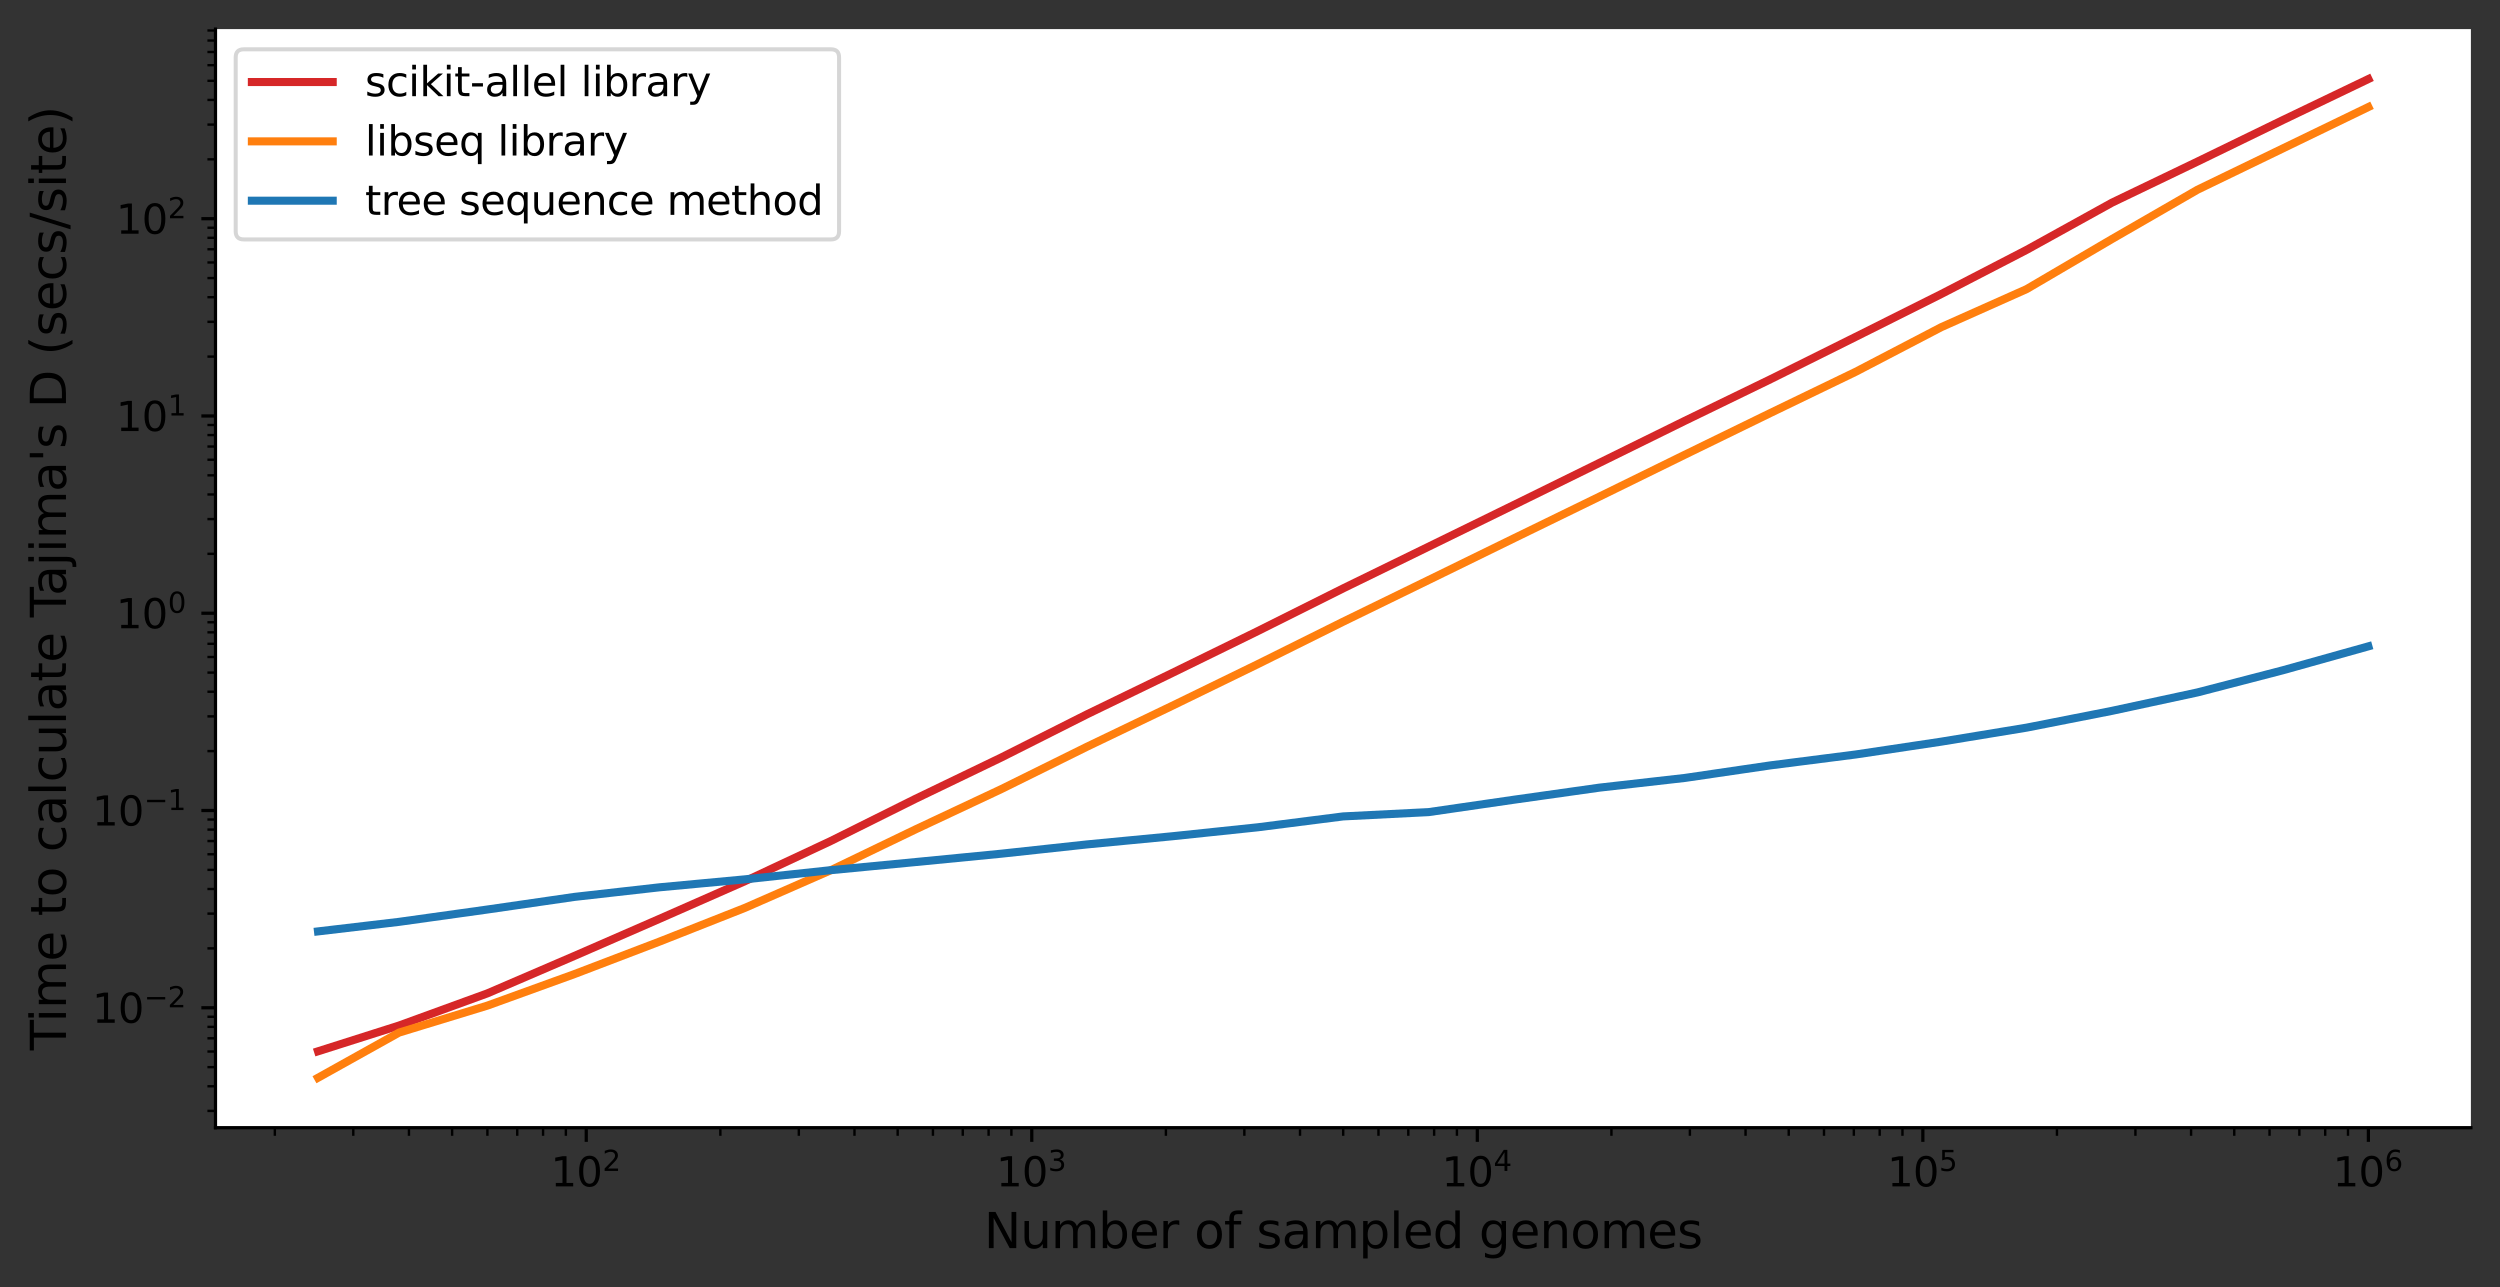<?xml version="1.0" encoding="utf-8" standalone="no"?>
<!DOCTYPE svg PUBLIC "-//W3C//DTD SVG 1.1//EN"
  "http://www.w3.org/Graphics/SVG/1.1/DTD/svg11.dtd">
<svg height="318.492pt" version="1.1" viewBox="0 0 618.514 318.492" width="618.514pt" xmlns="http://www.w3.org/2000/svg" xmlns:xlink="http://www.w3.org/1999/xlink">
 <rect x="0" y="0" width="618.514" height="318.492" fill="#333333" stroke="none"/>
 <defs>
  <style type="text/css">*{stroke-linecap:butt;stroke-linejoin:round;}</style>
 </defs>
 <g id="figure_1">
  <g id="patch_1">
   <path d="M 0 318.492 
L 618.514 318.492 
L 618.514 0 
L 0 0 
z
" style="fill:none;"/>
  </g>
  <g id="axes_1">
   <g id="patch_2">
    <path d="M 53.314 279 
L 611.314 279 
L 611.314 7.2 
L 53.314 7.2 
z
" style="fill:#ffffff;"/>
   </g>
   <g id="matplotlib.axis_1">
    <g id="xtick_1">
     <g id="line2d_1">
      <defs>
       <path d="M 0 0 
L 0 3.5 
" id="mb5ed77d6b5" style="stroke:#000000;stroke-width:0.8;"/>
      </defs>
      <g>
       <use style="stroke:#000000;stroke-width:0.8;" x="145.041" xlink:href="#mb5ed77d6b5" y="279"/>
      </g>
     </g>
     <g id="text_1">
      <!-- $\mathdefault{10^{2}}$ -->
      <g transform="translate(136.241 293.598)scale(0.1 -0.1)">
       <defs>
        <path d="M 794 531 
L 1825 531 
L 1825 4091 
L 703 3866 
L 703 4441 
L 1819 4666 
L 2450 4666 
L 2450 531 
L 3481 531 
L 3481 0 
L 794 0 
L 794 531 
z
" id="DejaVuSans-31" transform="scale(0.016)"/>
        <path d="M 2034 4250 
Q 1547 4250 1301 3770 
Q 1056 3291 1056 2328 
Q 1056 1369 1301 889 
Q 1547 409 2034 409 
Q 2525 409 2770 889 
Q 3016 1369 3016 2328 
Q 3016 3291 2770 3770 
Q 2525 4250 2034 4250 
z
M 2034 4750 
Q 2819 4750 3233 4129 
Q 3647 3509 3647 2328 
Q 3647 1150 3233 529 
Q 2819 -91 2034 -91 
Q 1250 -91 836 529 
Q 422 1150 422 2328 
Q 422 3509 836 4129 
Q 1250 4750 2034 4750 
z
" id="DejaVuSans-30" transform="scale(0.016)"/>
        <path d="M 1228 531 
L 3431 531 
L 3431 0 
L 469 0 
L 469 531 
Q 828 903 1448 1529 
Q 2069 2156 2228 2338 
Q 2531 2678 2651 2914 
Q 2772 3150 2772 3378 
Q 2772 3750 2511 3984 
Q 2250 4219 1831 4219 
Q 1534 4219 1204 4116 
Q 875 4013 500 3803 
L 500 4441 
Q 881 4594 1212 4672 
Q 1544 4750 1819 4750 
Q 2544 4750 2975 4387 
Q 3406 4025 3406 3419 
Q 3406 3131 3298 2873 
Q 3191 2616 2906 2266 
Q 2828 2175 2409 1742 
Q 1991 1309 1228 531 
z
" id="DejaVuSans-32" transform="scale(0.016)"/>
       </defs>
       <use transform="translate(0 0.766)" xlink:href="#DejaVuSans-31"/>
       <use transform="translate(63.623 0.766)" xlink:href="#DejaVuSans-30"/>
       <use transform="translate(128.203 39.047)scale(0.7)" xlink:href="#DejaVuSans-32"/>
      </g>
     </g>
    </g>
    <g id="xtick_2">
     <g id="line2d_2">
      <g>
       <use style="stroke:#000000;stroke-width:0.8;" x="255.268" xlink:href="#mb5ed77d6b5" y="279"/>
      </g>
     </g>
     <g id="text_2">
      <!-- $\mathdefault{10^{3}}$ -->
      <g transform="translate(246.468 293.598)scale(0.1 -0.1)">
       <defs>
        <path d="M 2597 2516 
Q 3050 2419 3304 2112 
Q 3559 1806 3559 1356 
Q 3559 666 3084 287 
Q 2609 -91 1734 -91 
Q 1441 -91 1130 -33 
Q 819 25 488 141 
L 488 750 
Q 750 597 1062 519 
Q 1375 441 1716 441 
Q 2309 441 2620 675 
Q 2931 909 2931 1356 
Q 2931 1769 2642 2001 
Q 2353 2234 1838 2234 
L 1294 2234 
L 1294 2753 
L 1863 2753 
Q 2328 2753 2575 2939 
Q 2822 3125 2822 3475 
Q 2822 3834 2567 4026 
Q 2313 4219 1838 4219 
Q 1578 4219 1281 4162 
Q 984 4106 628 3988 
L 628 4550 
Q 988 4650 1302 4700 
Q 1616 4750 1894 4750 
Q 2613 4750 3031 4423 
Q 3450 4097 3450 3541 
Q 3450 3153 3228 2886 
Q 3006 2619 2597 2516 
z
" id="DejaVuSans-33" transform="scale(0.016)"/>
       </defs>
       <use transform="translate(0 0.766)" xlink:href="#DejaVuSans-31"/>
       <use transform="translate(63.623 0.766)" xlink:href="#DejaVuSans-30"/>
       <use transform="translate(128.203 39.047)scale(0.7)" xlink:href="#DejaVuSans-33"/>
      </g>
     </g>
    </g>
    <g id="xtick_3">
     <g id="line2d_3">
      <g>
       <use style="stroke:#000000;stroke-width:0.8;" x="365.495" xlink:href="#mb5ed77d6b5" y="279"/>
      </g>
     </g>
     <g id="text_3">
      <!-- $\mathdefault{10^{4}}$ -->
      <g transform="translate(356.695 293.598)scale(0.1 -0.1)">
       <defs>
        <path d="M 2419 4116 
L 825 1625 
L 2419 1625 
L 2419 4116 
z
M 2253 4666 
L 3047 4666 
L 3047 1625 
L 3713 1625 
L 3713 1100 
L 3047 1100 
L 3047 0 
L 2419 0 
L 2419 1100 
L 313 1100 
L 313 1709 
L 2253 4666 
z
" id="DejaVuSans-34" transform="scale(0.016)"/>
       </defs>
       <use transform="translate(0 0.684)" xlink:href="#DejaVuSans-31"/>
       <use transform="translate(63.623 0.684)" xlink:href="#DejaVuSans-30"/>
       <use transform="translate(128.203 38.966)scale(0.7)" xlink:href="#DejaVuSans-34"/>
      </g>
     </g>
    </g>
    <g id="xtick_4">
     <g id="line2d_4">
      <g>
       <use style="stroke:#000000;stroke-width:0.8;" x="475.723" xlink:href="#mb5ed77d6b5" y="279"/>
      </g>
     </g>
     <g id="text_4">
      <!-- $\mathdefault{10^{5}}$ -->
      <g transform="translate(466.923 293.598)scale(0.1 -0.1)">
       <defs>
        <path d="M 691 4666 
L 3169 4666 
L 3169 4134 
L 1269 4134 
L 1269 2991 
Q 1406 3038 1543 3061 
Q 1681 3084 1819 3084 
Q 2600 3084 3056 2656 
Q 3513 2228 3513 1497 
Q 3513 744 3044 326 
Q 2575 -91 1722 -91 
Q 1428 -91 1123 -41 
Q 819 9 494 109 
L 494 744 
Q 775 591 1075 516 
Q 1375 441 1709 441 
Q 2250 441 2565 725 
Q 2881 1009 2881 1497 
Q 2881 1984 2565 2268 
Q 2250 2553 1709 2553 
Q 1456 2553 1204 2497 
Q 953 2441 691 2322 
L 691 4666 
z
" id="DejaVuSans-35" transform="scale(0.016)"/>
       </defs>
       <use transform="translate(0 0.684)" xlink:href="#DejaVuSans-31"/>
       <use transform="translate(63.623 0.684)" xlink:href="#DejaVuSans-30"/>
       <use transform="translate(128.203 38.966)scale(0.7)" xlink:href="#DejaVuSans-35"/>
      </g>
     </g>
    </g>
    <g id="xtick_5">
     <g id="line2d_5">
      <g>
       <use style="stroke:#000000;stroke-width:0.8;" x="585.95" xlink:href="#mb5ed77d6b5" y="279"/>
      </g>
     </g>
     <g id="text_5">
      <!-- $\mathdefault{10^{6}}$ -->
      <g transform="translate(577.15 293.598)scale(0.1 -0.1)">
       <defs>
        <path d="M 2113 2584 
Q 1688 2584 1439 2293 
Q 1191 2003 1191 1497 
Q 1191 994 1439 701 
Q 1688 409 2113 409 
Q 2538 409 2786 701 
Q 3034 994 3034 1497 
Q 3034 2003 2786 2293 
Q 2538 2584 2113 2584 
z
M 3366 4563 
L 3366 3988 
Q 3128 4100 2886 4159 
Q 2644 4219 2406 4219 
Q 1781 4219 1451 3797 
Q 1122 3375 1075 2522 
Q 1259 2794 1537 2939 
Q 1816 3084 2150 3084 
Q 2853 3084 3261 2657 
Q 3669 2231 3669 1497 
Q 3669 778 3244 343 
Q 2819 -91 2113 -91 
Q 1303 -91 875 529 
Q 447 1150 447 2328 
Q 447 3434 972 4092 
Q 1497 4750 2381 4750 
Q 2619 4750 2861 4703 
Q 3103 4656 3366 4563 
z
" id="DejaVuSans-36" transform="scale(0.016)"/>
       </defs>
       <use transform="translate(0 0.766)" xlink:href="#DejaVuSans-31"/>
       <use transform="translate(63.623 0.766)" xlink:href="#DejaVuSans-30"/>
       <use transform="translate(128.203 39.047)scale(0.7)" xlink:href="#DejaVuSans-36"/>
      </g>
     </g>
    </g>
    <g id="xtick_6">
     <g id="line2d_6">
      <defs>
       <path d="M 0 0 
L 0 2 
" id="m8def839091" style="stroke:#000000;stroke-width:0.6;"/>
      </defs>
      <g>
       <use style="stroke:#000000;stroke-width:0.6;" x="67.995" xlink:href="#m8def839091" y="279"/>
      </g>
     </g>
    </g>
    <g id="xtick_7">
     <g id="line2d_7">
      <g>
       <use style="stroke:#000000;stroke-width:0.6;" x="87.405" xlink:href="#m8def839091" y="279"/>
      </g>
     </g>
    </g>
    <g id="xtick_8">
     <g id="line2d_8">
      <g>
       <use style="stroke:#000000;stroke-width:0.6;" x="101.177" xlink:href="#m8def839091" y="279"/>
      </g>
     </g>
    </g>
    <g id="xtick_9">
     <g id="line2d_9">
      <g>
       <use style="stroke:#000000;stroke-width:0.6;" x="111.859" xlink:href="#m8def839091" y="279"/>
      </g>
     </g>
    </g>
    <g id="xtick_10">
     <g id="line2d_10">
      <g>
       <use style="stroke:#000000;stroke-width:0.6;" x="120.587" xlink:href="#m8def839091" y="279"/>
      </g>
     </g>
    </g>
    <g id="xtick_11">
     <g id="line2d_11">
      <g>
       <use style="stroke:#000000;stroke-width:0.6;" x="127.966" xlink:href="#m8def839091" y="279"/>
      </g>
     </g>
    </g>
    <g id="xtick_12">
     <g id="line2d_12">
      <g>
       <use style="stroke:#000000;stroke-width:0.6;" x="134.359" xlink:href="#m8def839091" y="279"/>
      </g>
     </g>
    </g>
    <g id="xtick_13">
     <g id="line2d_13">
      <g>
       <use style="stroke:#000000;stroke-width:0.6;" x="139.997" xlink:href="#m8def839091" y="279"/>
      </g>
     </g>
    </g>
    <g id="xtick_14">
     <g id="line2d_14">
      <g>
       <use style="stroke:#000000;stroke-width:0.6;" x="178.223" xlink:href="#m8def839091" y="279"/>
      </g>
     </g>
    </g>
    <g id="xtick_15">
     <g id="line2d_15">
      <g>
       <use style="stroke:#000000;stroke-width:0.6;" x="197.633" xlink:href="#m8def839091" y="279"/>
      </g>
     </g>
    </g>
    <g id="xtick_16">
     <g id="line2d_16">
      <g>
       <use style="stroke:#000000;stroke-width:0.6;" x="211.404" xlink:href="#m8def839091" y="279"/>
      </g>
     </g>
    </g>
    <g id="xtick_17">
     <g id="line2d_17">
      <g>
       <use style="stroke:#000000;stroke-width:0.6;" x="222.086" xlink:href="#m8def839091" y="279"/>
      </g>
     </g>
    </g>
    <g id="xtick_18">
     <g id="line2d_18">
      <g>
       <use style="stroke:#000000;stroke-width:0.6;" x="230.814" xlink:href="#m8def839091" y="279"/>
      </g>
     </g>
    </g>
    <g id="xtick_19">
     <g id="line2d_19">
      <g>
       <use style="stroke:#000000;stroke-width:0.6;" x="238.194" xlink:href="#m8def839091" y="279"/>
      </g>
     </g>
    </g>
    <g id="xtick_20">
     <g id="line2d_20">
      <g>
       <use style="stroke:#000000;stroke-width:0.6;" x="244.586" xlink:href="#m8def839091" y="279"/>
      </g>
     </g>
    </g>
    <g id="xtick_21">
     <g id="line2d_21">
      <g>
       <use style="stroke:#000000;stroke-width:0.6;" x="250.224" xlink:href="#m8def839091" y="279"/>
      </g>
     </g>
    </g>
    <g id="xtick_22">
     <g id="line2d_22">
      <g>
       <use style="stroke:#000000;stroke-width:0.6;" x="288.45" xlink:href="#m8def839091" y="279"/>
      </g>
     </g>
    </g>
    <g id="xtick_23">
     <g id="line2d_23">
      <g>
       <use style="stroke:#000000;stroke-width:0.6;" x="307.86" xlink:href="#m8def839091" y="279"/>
      </g>
     </g>
    </g>
    <g id="xtick_24">
     <g id="line2d_24">
      <g>
       <use style="stroke:#000000;stroke-width:0.6;" x="321.632" xlink:href="#m8def839091" y="279"/>
      </g>
     </g>
    </g>
    <g id="xtick_25">
     <g id="line2d_25">
      <g>
       <use style="stroke:#000000;stroke-width:0.6;" x="332.314" xlink:href="#m8def839091" y="279"/>
      </g>
     </g>
    </g>
    <g id="xtick_26">
     <g id="line2d_26">
      <g>
       <use style="stroke:#000000;stroke-width:0.6;" x="341.042" xlink:href="#m8def839091" y="279"/>
      </g>
     </g>
    </g>
    <g id="xtick_27">
     <g id="line2d_27">
      <g>
       <use style="stroke:#000000;stroke-width:0.6;" x="348.421" xlink:href="#m8def839091" y="279"/>
      </g>
     </g>
    </g>
    <g id="xtick_28">
     <g id="line2d_28">
      <g>
       <use style="stroke:#000000;stroke-width:0.6;" x="354.813" xlink:href="#m8def839091" y="279"/>
      </g>
     </g>
    </g>
    <g id="xtick_29">
     <g id="line2d_29">
      <g>
       <use style="stroke:#000000;stroke-width:0.6;" x="360.452" xlink:href="#m8def839091" y="279"/>
      </g>
     </g>
    </g>
    <g id="xtick_30">
     <g id="line2d_30">
      <g>
       <use style="stroke:#000000;stroke-width:0.6;" x="398.677" xlink:href="#m8def839091" y="279"/>
      </g>
     </g>
    </g>
    <g id="xtick_31">
     <g id="line2d_31">
      <g>
       <use style="stroke:#000000;stroke-width:0.6;" x="418.087" xlink:href="#m8def839091" y="279"/>
      </g>
     </g>
    </g>
    <g id="xtick_32">
     <g id="line2d_32">
      <g>
       <use style="stroke:#000000;stroke-width:0.6;" x="431.859" xlink:href="#m8def839091" y="279"/>
      </g>
     </g>
    </g>
    <g id="xtick_33">
     <g id="line2d_33">
      <g>
       <use style="stroke:#000000;stroke-width:0.6;" x="442.541" xlink:href="#m8def839091" y="279"/>
      </g>
     </g>
    </g>
    <g id="xtick_34">
     <g id="line2d_34">
      <g>
       <use style="stroke:#000000;stroke-width:0.6;" x="451.269" xlink:href="#m8def839091" y="279"/>
      </g>
     </g>
    </g>
    <g id="xtick_35">
     <g id="line2d_35">
      <g>
       <use style="stroke:#000000;stroke-width:0.6;" x="458.648" xlink:href="#m8def839091" y="279"/>
      </g>
     </g>
    </g>
    <g id="xtick_36">
     <g id="line2d_36">
      <g>
       <use style="stroke:#000000;stroke-width:0.6;" x="465.041" xlink:href="#m8def839091" y="279"/>
      </g>
     </g>
    </g>
    <g id="xtick_37">
     <g id="line2d_37">
      <g>
       <use style="stroke:#000000;stroke-width:0.6;" x="470.679" xlink:href="#m8def839091" y="279"/>
      </g>
     </g>
    </g>
    <g id="xtick_38">
     <g id="line2d_38">
      <g>
       <use style="stroke:#000000;stroke-width:0.6;" x="508.905" xlink:href="#m8def839091" y="279"/>
      </g>
     </g>
    </g>
    <g id="xtick_39">
     <g id="line2d_39">
      <g>
       <use style="stroke:#000000;stroke-width:0.6;" x="528.315" xlink:href="#m8def839091" y="279"/>
      </g>
     </g>
    </g>
    <g id="xtick_40">
     <g id="line2d_40">
      <g>
       <use style="stroke:#000000;stroke-width:0.6;" x="542.086" xlink:href="#m8def839091" y="279"/>
      </g>
     </g>
    </g>
    <g id="xtick_41">
     <g id="line2d_41">
      <g>
       <use style="stroke:#000000;stroke-width:0.6;" x="552.768" xlink:href="#m8def839091" y="279"/>
      </g>
     </g>
    </g>
    <g id="xtick_42">
     <g id="line2d_42">
      <g>
       <use style="stroke:#000000;stroke-width:0.6;" x="561.496" xlink:href="#m8def839091" y="279"/>
      </g>
     </g>
    </g>
    <g id="xtick_43">
     <g id="line2d_43">
      <g>
       <use style="stroke:#000000;stroke-width:0.6;" x="568.876" xlink:href="#m8def839091" y="279"/>
      </g>
     </g>
    </g>
    <g id="xtick_44">
     <g id="line2d_44">
      <g>
       <use style="stroke:#000000;stroke-width:0.6;" x="575.268" xlink:href="#m8def839091" y="279"/>
      </g>
     </g>
    </g>
    <g id="xtick_45">
     <g id="line2d_45">
      <g>
       <use style="stroke:#000000;stroke-width:0.6;" x="580.906" xlink:href="#m8def839091" y="279"/>
      </g>
     </g>
    </g>
    <g id="text_6">
     <!-- Number of sampled genomes -->
     <g transform="translate(243.446 308.796)scale(0.12 -0.12)">
      <defs>
       <path d="M 628 4666 
L 1478 4666 
L 3547 763 
L 3547 4666 
L 4159 4666 
L 4159 0 
L 3309 0 
L 1241 3903 
L 1241 0 
L 628 0 
L 628 4666 
z
" id="DejaVuSans-4e" transform="scale(0.016)"/>
       <path d="M 544 1381 
L 544 3500 
L 1119 3500 
L 1119 1403 
Q 1119 906 1312 657 
Q 1506 409 1894 409 
Q 2359 409 2629 706 
Q 2900 1003 2900 1516 
L 2900 3500 
L 3475 3500 
L 3475 0 
L 2900 0 
L 2900 538 
Q 2691 219 2414 64 
Q 2138 -91 1772 -91 
Q 1169 -91 856 284 
Q 544 659 544 1381 
z
M 1991 3584 
L 1991 3584 
z
" id="DejaVuSans-75" transform="scale(0.016)"/>
       <path d="M 3328 2828 
Q 3544 3216 3844 3400 
Q 4144 3584 4550 3584 
Q 5097 3584 5394 3201 
Q 5691 2819 5691 2113 
L 5691 0 
L 5113 0 
L 5113 2094 
Q 5113 2597 4934 2840 
Q 4756 3084 4391 3084 
Q 3944 3084 3684 2787 
Q 3425 2491 3425 1978 
L 3425 0 
L 2847 0 
L 2847 2094 
Q 2847 2600 2669 2842 
Q 2491 3084 2119 3084 
Q 1678 3084 1418 2786 
Q 1159 2488 1159 1978 
L 1159 0 
L 581 0 
L 581 3500 
L 1159 3500 
L 1159 2956 
Q 1356 3278 1631 3431 
Q 1906 3584 2284 3584 
Q 2666 3584 2933 3390 
Q 3200 3197 3328 2828 
z
" id="DejaVuSans-6d" transform="scale(0.016)"/>
       <path d="M 3116 1747 
Q 3116 2381 2855 2742 
Q 2594 3103 2138 3103 
Q 1681 3103 1420 2742 
Q 1159 2381 1159 1747 
Q 1159 1113 1420 752 
Q 1681 391 2138 391 
Q 2594 391 2855 752 
Q 3116 1113 3116 1747 
z
M 1159 2969 
Q 1341 3281 1617 3432 
Q 1894 3584 2278 3584 
Q 2916 3584 3314 3078 
Q 3713 2572 3713 1747 
Q 3713 922 3314 415 
Q 2916 -91 2278 -91 
Q 1894 -91 1617 61 
Q 1341 213 1159 525 
L 1159 0 
L 581 0 
L 581 4863 
L 1159 4863 
L 1159 2969 
z
" id="DejaVuSans-62" transform="scale(0.016)"/>
       <path d="M 3597 1894 
L 3597 1613 
L 953 1613 
Q 991 1019 1311 708 
Q 1631 397 2203 397 
Q 2534 397 2845 478 
Q 3156 559 3463 722 
L 3463 178 
Q 3153 47 2828 -22 
Q 2503 -91 2169 -91 
Q 1331 -91 842 396 
Q 353 884 353 1716 
Q 353 2575 817 3079 
Q 1281 3584 2069 3584 
Q 2775 3584 3186 3129 
Q 3597 2675 3597 1894 
z
M 3022 2063 
Q 3016 2534 2758 2815 
Q 2500 3097 2075 3097 
Q 1594 3097 1305 2825 
Q 1016 2553 972 2059 
L 3022 2063 
z
" id="DejaVuSans-65" transform="scale(0.016)"/>
       <path d="M 2631 2963 
Q 2534 3019 2420 3045 
Q 2306 3072 2169 3072 
Q 1681 3072 1420 2755 
Q 1159 2438 1159 1844 
L 1159 0 
L 581 0 
L 581 3500 
L 1159 3500 
L 1159 2956 
Q 1341 3275 1631 3429 
Q 1922 3584 2338 3584 
Q 2397 3584 2469 3576 
Q 2541 3569 2628 3553 
L 2631 2963 
z
" id="DejaVuSans-72" transform="scale(0.016)"/>
       <path id="DejaVuSans-20" transform="scale(0.016)"/>
       <path d="M 1959 3097 
Q 1497 3097 1228 2736 
Q 959 2375 959 1747 
Q 959 1119 1226 758 
Q 1494 397 1959 397 
Q 2419 397 2687 759 
Q 2956 1122 2956 1747 
Q 2956 2369 2687 2733 
Q 2419 3097 1959 3097 
z
M 1959 3584 
Q 2709 3584 3137 3096 
Q 3566 2609 3566 1747 
Q 3566 888 3137 398 
Q 2709 -91 1959 -91 
Q 1206 -91 779 398 
Q 353 888 353 1747 
Q 353 2609 779 3096 
Q 1206 3584 1959 3584 
z
" id="DejaVuSans-6f" transform="scale(0.016)"/>
       <path d="M 2375 4863 
L 2375 4384 
L 1825 4384 
Q 1516 4384 1395 4259 
Q 1275 4134 1275 3809 
L 1275 3500 
L 2222 3500 
L 2222 3053 
L 1275 3053 
L 1275 0 
L 697 0 
L 697 3053 
L 147 3053 
L 147 3500 
L 697 3500 
L 697 3744 
Q 697 4328 969 4595 
Q 1241 4863 1831 4863 
L 2375 4863 
z
" id="DejaVuSans-66" transform="scale(0.016)"/>
       <path d="M 2834 3397 
L 2834 2853 
Q 2591 2978 2328 3040 
Q 2066 3103 1784 3103 
Q 1356 3103 1142 2972 
Q 928 2841 928 2578 
Q 928 2378 1081 2264 
Q 1234 2150 1697 2047 
L 1894 2003 
Q 2506 1872 2764 1633 
Q 3022 1394 3022 966 
Q 3022 478 2636 193 
Q 2250 -91 1575 -91 
Q 1294 -91 989 -36 
Q 684 19 347 128 
L 347 722 
Q 666 556 975 473 
Q 1284 391 1588 391 
Q 1994 391 2212 530 
Q 2431 669 2431 922 
Q 2431 1156 2273 1281 
Q 2116 1406 1581 1522 
L 1381 1569 
Q 847 1681 609 1914 
Q 372 2147 372 2553 
Q 372 3047 722 3315 
Q 1072 3584 1716 3584 
Q 2034 3584 2315 3537 
Q 2597 3491 2834 3397 
z
" id="DejaVuSans-73" transform="scale(0.016)"/>
       <path d="M 2194 1759 
Q 1497 1759 1228 1600 
Q 959 1441 959 1056 
Q 959 750 1161 570 
Q 1363 391 1709 391 
Q 2188 391 2477 730 
Q 2766 1069 2766 1631 
L 2766 1759 
L 2194 1759 
z
M 3341 1997 
L 3341 0 
L 2766 0 
L 2766 531 
Q 2569 213 2275 61 
Q 1981 -91 1556 -91 
Q 1019 -91 701 211 
Q 384 513 384 1019 
Q 384 1609 779 1909 
Q 1175 2209 1959 2209 
L 2766 2209 
L 2766 2266 
Q 2766 2663 2505 2880 
Q 2244 3097 1772 3097 
Q 1472 3097 1187 3025 
Q 903 2953 641 2809 
L 641 3341 
Q 956 3463 1253 3523 
Q 1550 3584 1831 3584 
Q 2591 3584 2966 3190 
Q 3341 2797 3341 1997 
z
" id="DejaVuSans-61" transform="scale(0.016)"/>
       <path d="M 1159 525 
L 1159 -1331 
L 581 -1331 
L 581 3500 
L 1159 3500 
L 1159 2969 
Q 1341 3281 1617 3432 
Q 1894 3584 2278 3584 
Q 2916 3584 3314 3078 
Q 3713 2572 3713 1747 
Q 3713 922 3314 415 
Q 2916 -91 2278 -91 
Q 1894 -91 1617 61 
Q 1341 213 1159 525 
z
M 3116 1747 
Q 3116 2381 2855 2742 
Q 2594 3103 2138 3103 
Q 1681 3103 1420 2742 
Q 1159 2381 1159 1747 
Q 1159 1113 1420 752 
Q 1681 391 2138 391 
Q 2594 391 2855 752 
Q 3116 1113 3116 1747 
z
" id="DejaVuSans-70" transform="scale(0.016)"/>
       <path d="M 603 4863 
L 1178 4863 
L 1178 0 
L 603 0 
L 603 4863 
z
" id="DejaVuSans-6c" transform="scale(0.016)"/>
       <path d="M 2906 2969 
L 2906 4863 
L 3481 4863 
L 3481 0 
L 2906 0 
L 2906 525 
Q 2725 213 2448 61 
Q 2172 -91 1784 -91 
Q 1150 -91 751 415 
Q 353 922 353 1747 
Q 353 2572 751 3078 
Q 1150 3584 1784 3584 
Q 2172 3584 2448 3432 
Q 2725 3281 2906 2969 
z
M 947 1747 
Q 947 1113 1208 752 
Q 1469 391 1925 391 
Q 2381 391 2643 752 
Q 2906 1113 2906 1747 
Q 2906 2381 2643 2742 
Q 2381 3103 1925 3103 
Q 1469 3103 1208 2742 
Q 947 2381 947 1747 
z
" id="DejaVuSans-64" transform="scale(0.016)"/>
       <path d="M 2906 1791 
Q 2906 2416 2648 2759 
Q 2391 3103 1925 3103 
Q 1463 3103 1205 2759 
Q 947 2416 947 1791 
Q 947 1169 1205 825 
Q 1463 481 1925 481 
Q 2391 481 2648 825 
Q 2906 1169 2906 1791 
z
M 3481 434 
Q 3481 -459 3084 -895 
Q 2688 -1331 1869 -1331 
Q 1566 -1331 1297 -1286 
Q 1028 -1241 775 -1147 
L 775 -588 
Q 1028 -725 1275 -790 
Q 1522 -856 1778 -856 
Q 2344 -856 2625 -561 
Q 2906 -266 2906 331 
L 2906 616 
Q 2728 306 2450 153 
Q 2172 0 1784 0 
Q 1141 0 747 490 
Q 353 981 353 1791 
Q 353 2603 747 3093 
Q 1141 3584 1784 3584 
Q 2172 3584 2450 3431 
Q 2728 3278 2906 2969 
L 2906 3500 
L 3481 3500 
L 3481 434 
z
" id="DejaVuSans-67" transform="scale(0.016)"/>
       <path d="M 3513 2113 
L 3513 0 
L 2938 0 
L 2938 2094 
Q 2938 2591 2744 2837 
Q 2550 3084 2163 3084 
Q 1697 3084 1428 2787 
Q 1159 2491 1159 1978 
L 1159 0 
L 581 0 
L 581 3500 
L 1159 3500 
L 1159 2956 
Q 1366 3272 1645 3428 
Q 1925 3584 2291 3584 
Q 2894 3584 3203 3211 
Q 3513 2838 3513 2113 
z
" id="DejaVuSans-6e" transform="scale(0.016)"/>
      </defs>
      <use xlink:href="#DejaVuSans-4e"/>
      <use x="74.805" xlink:href="#DejaVuSans-75"/>
      <use x="138.184" xlink:href="#DejaVuSans-6d"/>
      <use x="235.596" xlink:href="#DejaVuSans-62"/>
      <use x="299.072" xlink:href="#DejaVuSans-65"/>
      <use x="360.596" xlink:href="#DejaVuSans-72"/>
      <use x="401.709" xlink:href="#DejaVuSans-20"/>
      <use x="433.496" xlink:href="#DejaVuSans-6f"/>
      <use x="494.678" xlink:href="#DejaVuSans-66"/>
      <use x="529.883" xlink:href="#DejaVuSans-20"/>
      <use x="561.67" xlink:href="#DejaVuSans-73"/>
      <use x="613.77" xlink:href="#DejaVuSans-61"/>
      <use x="675.049" xlink:href="#DejaVuSans-6d"/>
      <use x="772.461" xlink:href="#DejaVuSans-70"/>
      <use x="835.938" xlink:href="#DejaVuSans-6c"/>
      <use x="863.721" xlink:href="#DejaVuSans-65"/>
      <use x="925.244" xlink:href="#DejaVuSans-64"/>
      <use x="988.721" xlink:href="#DejaVuSans-20"/>
      <use x="1020.508" xlink:href="#DejaVuSans-67"/>
      <use x="1083.984" xlink:href="#DejaVuSans-65"/>
      <use x="1145.508" xlink:href="#DejaVuSans-6e"/>
      <use x="1208.887" xlink:href="#DejaVuSans-6f"/>
      <use x="1270.068" xlink:href="#DejaVuSans-6d"/>
      <use x="1367.48" xlink:href="#DejaVuSans-65"/>
      <use x="1429.004" xlink:href="#DejaVuSans-73"/>
     </g>
    </g>
   </g>
   <g id="matplotlib.axis_2">
    <g id="ytick_1">
     <g id="line2d_46">
      <defs>
       <path d="M 0 0 
L -3.5 0 
" id="m4a7762bf98" style="stroke:#000000;stroke-width:0.8;"/>
      </defs>
      <g>
       <use style="stroke:#000000;stroke-width:0.8;" x="53.314" xlink:href="#m4a7762bf98" y="249.323"/>
      </g>
     </g>
     <g id="text_7">
      <!-- $\mathdefault{10^{-2}}$ -->
      <g transform="translate(22.814 253.122)scale(0.1 -0.1)">
       <defs>
        <path d="M 678 2272 
L 4684 2272 
L 4684 1741 
L 678 1741 
L 678 2272 
z
" id="DejaVuSans-2212" transform="scale(0.016)"/>
       </defs>
       <use transform="translate(0 0.766)" xlink:href="#DejaVuSans-31"/>
       <use transform="translate(63.623 0.766)" xlink:href="#DejaVuSans-30"/>
       <use transform="translate(128.203 39.047)scale(0.7)" xlink:href="#DejaVuSans-2212"/>
       <use transform="translate(186.855 39.047)scale(0.7)" xlink:href="#DejaVuSans-32"/>
      </g>
     </g>
    </g>
    <g id="ytick_2">
     <g id="line2d_47">
      <g>
       <use style="stroke:#000000;stroke-width:0.8;" x="53.314" xlink:href="#m4a7762bf98" y="200.519"/>
      </g>
     </g>
     <g id="text_8">
      <!-- $\mathdefault{10^{-1}}$ -->
      <g transform="translate(22.814 204.318)scale(0.1 -0.1)">
       <use transform="translate(0 0.684)" xlink:href="#DejaVuSans-31"/>
       <use transform="translate(63.623 0.684)" xlink:href="#DejaVuSans-30"/>
       <use transform="translate(128.203 38.966)scale(0.7)" xlink:href="#DejaVuSans-2212"/>
       <use transform="translate(186.855 38.966)scale(0.7)" xlink:href="#DejaVuSans-31"/>
      </g>
     </g>
    </g>
    <g id="ytick_3">
     <g id="line2d_48">
      <g>
       <use style="stroke:#000000;stroke-width:0.8;" x="53.314" xlink:href="#m4a7762bf98" y="151.715"/>
      </g>
     </g>
     <g id="text_9">
      <!-- $\mathdefault{10^{0}}$ -->
      <g transform="translate(28.714 155.514)scale(0.1 -0.1)">
       <use transform="translate(0 0.766)" xlink:href="#DejaVuSans-31"/>
       <use transform="translate(63.623 0.766)" xlink:href="#DejaVuSans-30"/>
       <use transform="translate(128.203 39.047)scale(0.7)" xlink:href="#DejaVuSans-30"/>
      </g>
     </g>
    </g>
    <g id="ytick_4">
     <g id="line2d_49">
      <g>
       <use style="stroke:#000000;stroke-width:0.8;" x="53.314" xlink:href="#m4a7762bf98" y="102.911"/>
      </g>
     </g>
     <g id="text_10">
      <!-- $\mathdefault{10^{1}}$ -->
      <g transform="translate(28.714 106.71)scale(0.1 -0.1)">
       <use transform="translate(0 0.684)" xlink:href="#DejaVuSans-31"/>
       <use transform="translate(63.623 0.684)" xlink:href="#DejaVuSans-30"/>
       <use transform="translate(128.203 38.966)scale(0.7)" xlink:href="#DejaVuSans-31"/>
      </g>
     </g>
    </g>
    <g id="ytick_5">
     <g id="line2d_50">
      <g>
       <use style="stroke:#000000;stroke-width:0.8;" x="53.314" xlink:href="#m4a7762bf98" y="54.107"/>
      </g>
     </g>
     <g id="text_11">
      <!-- $\mathdefault{10^{2}}$ -->
      <g transform="translate(28.714 57.906)scale(0.1 -0.1)">
       <use transform="translate(0 0.766)" xlink:href="#DejaVuSans-31"/>
       <use transform="translate(63.623 0.766)" xlink:href="#DejaVuSans-30"/>
       <use transform="translate(128.203 39.047)scale(0.7)" xlink:href="#DejaVuSans-32"/>
      </g>
     </g>
    </g>
    <g id="ytick_6">
     <g id="line2d_51">
      <defs>
       <path d="M 0 0 
L -2 0 
" id="meee6f68c4c" style="stroke:#000000;stroke-width:0.6;"/>
      </defs>
      <g>
       <use style="stroke:#000000;stroke-width:0.6;" x="53.314" xlink:href="#meee6f68c4c" y="274.842"/>
      </g>
     </g>
    </g>
    <g id="ytick_7">
     <g id="line2d_52">
      <g>
       <use style="stroke:#000000;stroke-width:0.6;" x="53.314" xlink:href="#meee6f68c4c" y="268.744"/>
      </g>
     </g>
    </g>
    <g id="ytick_8">
     <g id="line2d_53">
      <g>
       <use style="stroke:#000000;stroke-width:0.6;" x="53.314" xlink:href="#meee6f68c4c" y="264.015"/>
      </g>
     </g>
    </g>
    <g id="ytick_9">
     <g id="line2d_54">
      <g>
       <use style="stroke:#000000;stroke-width:0.6;" x="53.314" xlink:href="#meee6f68c4c" y="260.15"/>
      </g>
     </g>
    </g>
    <g id="ytick_10">
     <g id="line2d_55">
      <g>
       <use style="stroke:#000000;stroke-width:0.6;" x="53.314" xlink:href="#meee6f68c4c" y="256.883"/>
      </g>
     </g>
    </g>
    <g id="ytick_11">
     <g id="line2d_56">
      <g>
       <use style="stroke:#000000;stroke-width:0.6;" x="53.314" xlink:href="#meee6f68c4c" y="254.053"/>
      </g>
     </g>
    </g>
    <g id="ytick_12">
     <g id="line2d_57">
      <g>
       <use style="stroke:#000000;stroke-width:0.6;" x="53.314" xlink:href="#meee6f68c4c" y="251.556"/>
      </g>
     </g>
    </g>
    <g id="ytick_13">
     <g id="line2d_58">
      <g>
       <use style="stroke:#000000;stroke-width:0.6;" x="53.314" xlink:href="#meee6f68c4c" y="234.632"/>
      </g>
     </g>
    </g>
    <g id="ytick_14">
     <g id="line2d_59">
      <g>
       <use style="stroke:#000000;stroke-width:0.6;" x="53.314" xlink:href="#meee6f68c4c" y="226.038"/>
      </g>
     </g>
    </g>
    <g id="ytick_15">
     <g id="line2d_60">
      <g>
       <use style="stroke:#000000;stroke-width:0.6;" x="53.314" xlink:href="#meee6f68c4c" y="219.94"/>
      </g>
     </g>
    </g>
    <g id="ytick_16">
     <g id="line2d_61">
      <g>
       <use style="stroke:#000000;stroke-width:0.6;" x="53.314" xlink:href="#meee6f68c4c" y="215.21"/>
      </g>
     </g>
    </g>
    <g id="ytick_17">
     <g id="line2d_62">
      <g>
       <use style="stroke:#000000;stroke-width:0.6;" x="53.314" xlink:href="#meee6f68c4c" y="211.346"/>
      </g>
     </g>
    </g>
    <g id="ytick_18">
     <g id="line2d_63">
      <g>
       <use style="stroke:#000000;stroke-width:0.6;" x="53.314" xlink:href="#meee6f68c4c" y="208.079"/>
      </g>
     </g>
    </g>
    <g id="ytick_19">
     <g id="line2d_64">
      <g>
       <use style="stroke:#000000;stroke-width:0.6;" x="53.314" xlink:href="#meee6f68c4c" y="205.249"/>
      </g>
     </g>
    </g>
    <g id="ytick_20">
     <g id="line2d_65">
      <g>
       <use style="stroke:#000000;stroke-width:0.6;" x="53.314" xlink:href="#meee6f68c4c" y="202.752"/>
      </g>
     </g>
    </g>
    <g id="ytick_21">
     <g id="line2d_66">
      <g>
       <use style="stroke:#000000;stroke-width:0.6;" x="53.314" xlink:href="#meee6f68c4c" y="185.827"/>
      </g>
     </g>
    </g>
    <g id="ytick_22">
     <g id="line2d_67">
      <g>
       <use style="stroke:#000000;stroke-width:0.6;" x="53.314" xlink:href="#meee6f68c4c" y="177.233"/>
      </g>
     </g>
    </g>
    <g id="ytick_23">
     <g id="line2d_68">
      <g>
       <use style="stroke:#000000;stroke-width:0.6;" x="53.314" xlink:href="#meee6f68c4c" y="171.136"/>
      </g>
     </g>
    </g>
    <g id="ytick_24">
     <g id="line2d_69">
      <g>
       <use style="stroke:#000000;stroke-width:0.6;" x="53.314" xlink:href="#meee6f68c4c" y="166.406"/>
      </g>
     </g>
    </g>
    <g id="ytick_25">
     <g id="line2d_70">
      <g>
       <use style="stroke:#000000;stroke-width:0.6;" x="53.314" xlink:href="#meee6f68c4c" y="162.542"/>
      </g>
     </g>
    </g>
    <g id="ytick_26">
     <g id="line2d_71">
      <g>
       <use style="stroke:#000000;stroke-width:0.6;" x="53.314" xlink:href="#meee6f68c4c" y="159.275"/>
      </g>
     </g>
    </g>
    <g id="ytick_27">
     <g id="line2d_72">
      <g>
       <use style="stroke:#000000;stroke-width:0.6;" x="53.314" xlink:href="#meee6f68c4c" y="156.444"/>
      </g>
     </g>
    </g>
    <g id="ytick_28">
     <g id="line2d_73">
      <g>
       <use style="stroke:#000000;stroke-width:0.6;" x="53.314" xlink:href="#meee6f68c4c" y="153.948"/>
      </g>
     </g>
    </g>
    <g id="ytick_29">
     <g id="line2d_74">
      <g>
       <use style="stroke:#000000;stroke-width:0.6;" x="53.314" xlink:href="#meee6f68c4c" y="137.023"/>
      </g>
     </g>
    </g>
    <g id="ytick_30">
     <g id="line2d_75">
      <g>
       <use style="stroke:#000000;stroke-width:0.6;" x="53.314" xlink:href="#meee6f68c4c" y="128.429"/>
      </g>
     </g>
    </g>
    <g id="ytick_31">
     <g id="line2d_76">
      <g>
       <use style="stroke:#000000;stroke-width:0.6;" x="53.314" xlink:href="#meee6f68c4c" y="122.332"/>
      </g>
     </g>
    </g>
    <g id="ytick_32">
     <g id="line2d_77">
      <g>
       <use style="stroke:#000000;stroke-width:0.6;" x="53.314" xlink:href="#meee6f68c4c" y="117.602"/>
      </g>
     </g>
    </g>
    <g id="ytick_33">
     <g id="line2d_78">
      <g>
       <use style="stroke:#000000;stroke-width:0.6;" x="53.314" xlink:href="#meee6f68c4c" y="113.738"/>
      </g>
     </g>
    </g>
    <g id="ytick_34">
     <g id="line2d_79">
      <g>
       <use style="stroke:#000000;stroke-width:0.6;" x="53.314" xlink:href="#meee6f68c4c" y="110.471"/>
      </g>
     </g>
    </g>
    <g id="ytick_35">
     <g id="line2d_80">
      <g>
       <use style="stroke:#000000;stroke-width:0.6;" x="53.314" xlink:href="#meee6f68c4c" y="107.64"/>
      </g>
     </g>
    </g>
    <g id="ytick_36">
     <g id="line2d_81">
      <g>
       <use style="stroke:#000000;stroke-width:0.6;" x="53.314" xlink:href="#meee6f68c4c" y="105.144"/>
      </g>
     </g>
    </g>
    <g id="ytick_37">
     <g id="line2d_82">
      <g>
       <use style="stroke:#000000;stroke-width:0.6;" x="53.314" xlink:href="#meee6f68c4c" y="88.219"/>
      </g>
     </g>
    </g>
    <g id="ytick_38">
     <g id="line2d_83">
      <g>
       <use style="stroke:#000000;stroke-width:0.6;" x="53.314" xlink:href="#meee6f68c4c" y="79.625"/>
      </g>
     </g>
    </g>
    <g id="ytick_39">
     <g id="line2d_84">
      <g>
       <use style="stroke:#000000;stroke-width:0.6;" x="53.314" xlink:href="#meee6f68c4c" y="73.528"/>
      </g>
     </g>
    </g>
    <g id="ytick_40">
     <g id="line2d_85">
      <g>
       <use style="stroke:#000000;stroke-width:0.6;" x="53.314" xlink:href="#meee6f68c4c" y="68.798"/>
      </g>
     </g>
    </g>
    <g id="ytick_41">
     <g id="line2d_86">
      <g>
       <use style="stroke:#000000;stroke-width:0.6;" x="53.314" xlink:href="#meee6f68c4c" y="64.934"/>
      </g>
     </g>
    </g>
    <g id="ytick_42">
     <g id="line2d_87">
      <g>
       <use style="stroke:#000000;stroke-width:0.6;" x="53.314" xlink:href="#meee6f68c4c" y="61.666"/>
      </g>
     </g>
    </g>
    <g id="ytick_43">
     <g id="line2d_88">
      <g>
       <use style="stroke:#000000;stroke-width:0.6;" x="53.314" xlink:href="#meee6f68c4c" y="58.836"/>
      </g>
     </g>
    </g>
    <g id="ytick_44">
     <g id="line2d_89">
      <g>
       <use style="stroke:#000000;stroke-width:0.6;" x="53.314" xlink:href="#meee6f68c4c" y="56.34"/>
      </g>
     </g>
    </g>
    <g id="ytick_45">
     <g id="line2d_90">
      <g>
       <use style="stroke:#000000;stroke-width:0.6;" x="53.314" xlink:href="#meee6f68c4c" y="39.415"/>
      </g>
     </g>
    </g>
    <g id="ytick_46">
     <g id="line2d_91">
      <g>
       <use style="stroke:#000000;stroke-width:0.6;" x="53.314" xlink:href="#meee6f68c4c" y="30.821"/>
      </g>
     </g>
    </g>
    <g id="ytick_47">
     <g id="line2d_92">
      <g>
       <use style="stroke:#000000;stroke-width:0.6;" x="53.314" xlink:href="#meee6f68c4c" y="24.724"/>
      </g>
     </g>
    </g>
    <g id="ytick_48">
     <g id="line2d_93">
      <g>
       <use style="stroke:#000000;stroke-width:0.6;" x="53.314" xlink:href="#meee6f68c4c" y="19.994"/>
      </g>
     </g>
    </g>
    <g id="ytick_49">
     <g id="line2d_94">
      <g>
       <use style="stroke:#000000;stroke-width:0.6;" x="53.314" xlink:href="#meee6f68c4c" y="16.13"/>
      </g>
     </g>
    </g>
    <g id="ytick_50">
     <g id="line2d_95">
      <g>
       <use style="stroke:#000000;stroke-width:0.6;" x="53.314" xlink:href="#meee6f68c4c" y="12.862"/>
      </g>
     </g>
    </g>
    <g id="ytick_51">
     <g id="line2d_96">
      <g>
       <use style="stroke:#000000;stroke-width:0.6;" x="53.314" xlink:href="#meee6f68c4c" y="10.032"/>
      </g>
     </g>
    </g>
    <g id="ytick_52">
     <g id="line2d_97">
      <g>
       <use style="stroke:#000000;stroke-width:0.6;" x="53.314" xlink:href="#meee6f68c4c" y="7.536"/>
      </g>
     </g>
    </g>
    <g id="text_12">
     <!-- Time to calculate Tajima's D (secs/site) -->
     <g transform="translate(16.318 259.853)rotate(-90)scale(0.12 -0.12)">
      <defs>
       <path d="M -19 4666 
L 3928 4666 
L 3928 4134 
L 2272 4134 
L 2272 0 
L 1638 0 
L 1638 4134 
L -19 4134 
L -19 4666 
z
" id="DejaVuSans-54" transform="scale(0.016)"/>
       <path d="M 603 3500 
L 1178 3500 
L 1178 0 
L 603 0 
L 603 3500 
z
M 603 4863 
L 1178 4863 
L 1178 4134 
L 603 4134 
L 603 4863 
z
" id="DejaVuSans-69" transform="scale(0.016)"/>
       <path d="M 1172 4494 
L 1172 3500 
L 2356 3500 
L 2356 3053 
L 1172 3053 
L 1172 1153 
Q 1172 725 1289 603 
Q 1406 481 1766 481 
L 2356 481 
L 2356 0 
L 1766 0 
Q 1100 0 847 248 
Q 594 497 594 1153 
L 594 3053 
L 172 3053 
L 172 3500 
L 594 3500 
L 594 4494 
L 1172 4494 
z
" id="DejaVuSans-74" transform="scale(0.016)"/>
       <path d="M 3122 3366 
L 3122 2828 
Q 2878 2963 2633 3030 
Q 2388 3097 2138 3097 
Q 1578 3097 1268 2742 
Q 959 2388 959 1747 
Q 959 1106 1268 751 
Q 1578 397 2138 397 
Q 2388 397 2633 464 
Q 2878 531 3122 666 
L 3122 134 
Q 2881 22 2623 -34 
Q 2366 -91 2075 -91 
Q 1284 -91 818 406 
Q 353 903 353 1747 
Q 353 2603 823 3093 
Q 1294 3584 2113 3584 
Q 2378 3584 2631 3529 
Q 2884 3475 3122 3366 
z
" id="DejaVuSans-63" transform="scale(0.016)"/>
       <path d="M 603 3500 
L 1178 3500 
L 1178 -63 
Q 1178 -731 923 -1031 
Q 669 -1331 103 -1331 
L -116 -1331 
L -116 -844 
L 38 -844 
Q 366 -844 484 -692 
Q 603 -541 603 -63 
L 603 3500 
z
M 603 4863 
L 1178 4863 
L 1178 4134 
L 603 4134 
L 603 4863 
z
" id="DejaVuSans-6a" transform="scale(0.016)"/>
       <path d="M 1147 4666 
L 1147 2931 
L 616 2931 
L 616 4666 
L 1147 4666 
z
" id="DejaVuSans-27" transform="scale(0.016)"/>
       <path d="M 1259 4147 
L 1259 519 
L 2022 519 
Q 2988 519 3436 956 
Q 3884 1394 3884 2338 
Q 3884 3275 3436 3711 
Q 2988 4147 2022 4147 
L 1259 4147 
z
M 628 4666 
L 1925 4666 
Q 3281 4666 3915 4102 
Q 4550 3538 4550 2338 
Q 4550 1131 3912 565 
Q 3275 0 1925 0 
L 628 0 
L 628 4666 
z
" id="DejaVuSans-44" transform="scale(0.016)"/>
       <path d="M 1984 4856 
Q 1566 4138 1362 3434 
Q 1159 2731 1159 2009 
Q 1159 1288 1364 580 
Q 1569 -128 1984 -844 
L 1484 -844 
Q 1016 -109 783 600 
Q 550 1309 550 2009 
Q 550 2706 781 3412 
Q 1013 4119 1484 4856 
L 1984 4856 
z
" id="DejaVuSans-28" transform="scale(0.016)"/>
       <path d="M 1625 4666 
L 2156 4666 
L 531 -594 
L 0 -594 
L 1625 4666 
z
" id="DejaVuSans-2f" transform="scale(0.016)"/>
       <path d="M 513 4856 
L 1013 4856 
Q 1481 4119 1714 3412 
Q 1947 2706 1947 2009 
Q 1947 1309 1714 600 
Q 1481 -109 1013 -844 
L 513 -844 
Q 928 -128 1133 580 
Q 1338 1288 1338 2009 
Q 1338 2731 1133 3434 
Q 928 4138 513 4856 
z
" id="DejaVuSans-29" transform="scale(0.016)"/>
      </defs>
      <use xlink:href="#DejaVuSans-54"/>
      <use x="57.959" xlink:href="#DejaVuSans-69"/>
      <use x="85.742" xlink:href="#DejaVuSans-6d"/>
      <use x="183.154" xlink:href="#DejaVuSans-65"/>
      <use x="244.678" xlink:href="#DejaVuSans-20"/>
      <use x="276.465" xlink:href="#DejaVuSans-74"/>
      <use x="315.674" xlink:href="#DejaVuSans-6f"/>
      <use x="376.855" xlink:href="#DejaVuSans-20"/>
      <use x="408.643" xlink:href="#DejaVuSans-63"/>
      <use x="463.623" xlink:href="#DejaVuSans-61"/>
      <use x="524.902" xlink:href="#DejaVuSans-6c"/>
      <use x="552.686" xlink:href="#DejaVuSans-63"/>
      <use x="607.666" xlink:href="#DejaVuSans-75"/>
      <use x="671.045" xlink:href="#DejaVuSans-6c"/>
      <use x="698.828" xlink:href="#DejaVuSans-61"/>
      <use x="760.107" xlink:href="#DejaVuSans-74"/>
      <use x="799.316" xlink:href="#DejaVuSans-65"/>
      <use x="860.84" xlink:href="#DejaVuSans-20"/>
      <use x="892.627" xlink:href="#DejaVuSans-54"/>
      <use x="937.211" xlink:href="#DejaVuSans-61"/>
      <use x="998.49" xlink:href="#DejaVuSans-6a"/>
      <use x="1026.273" xlink:href="#DejaVuSans-69"/>
      <use x="1054.057" xlink:href="#DejaVuSans-6d"/>
      <use x="1151.469" xlink:href="#DejaVuSans-61"/>
      <use x="1212.748" xlink:href="#DejaVuSans-27"/>
      <use x="1240.238" xlink:href="#DejaVuSans-73"/>
      <use x="1292.338" xlink:href="#DejaVuSans-20"/>
      <use x="1324.125" xlink:href="#DejaVuSans-44"/>
      <use x="1401.127" xlink:href="#DejaVuSans-20"/>
      <use x="1432.914" xlink:href="#DejaVuSans-28"/>
      <use x="1471.928" xlink:href="#DejaVuSans-73"/>
      <use x="1524.027" xlink:href="#DejaVuSans-65"/>
      <use x="1585.551" xlink:href="#DejaVuSans-63"/>
      <use x="1640.531" xlink:href="#DejaVuSans-73"/>
      <use x="1692.631" xlink:href="#DejaVuSans-2f"/>
      <use x="1726.322" xlink:href="#DejaVuSans-73"/>
      <use x="1778.422" xlink:href="#DejaVuSans-69"/>
      <use x="1806.205" xlink:href="#DejaVuSans-74"/>
      <use x="1845.414" xlink:href="#DejaVuSans-65"/>
      <use x="1906.938" xlink:href="#DejaVuSans-29"/>
     </g>
    </g>
   </g>
   <g id="line2d_98">
    <path clip-path="url(#p459a995ed1)" d="M 78.677 260.097 
L 98.722 253.724 
L 120.587 245.763 
L 142.079 236.515 
L 163.157 227.324 
L 184.285 218.018 
L 205.421 208.126 
L 226.562 197.601 
L 247.713 187.414 
L 268.884 176.746 
L 290.027 166.496 
L 311.173 156.14 
L 332.304 145.571 
L 353.448 135.247 
L 374.585 124.908 
L 395.723 114.514 
L 416.859 104.107 
L 437.995 93.843 
L 459.131 83.327 
L 480.268 72.751 
L 501.404 61.817 
L 522.541 50.128 
L 543.677 39.972 
L 564.814 29.697 
L 585.95 19.555 
" style="fill:none;stroke:#d62728;stroke-linecap:square;stroke-width:2;"/>
   </g>
   <g id="line2d_99">
    <path clip-path="url(#p459a995ed1)" d="M 78.677 266.645 
L 98.722 255.47 
L 120.587 248.792 
L 142.079 241.009 
L 163.157 232.958 
L 184.285 224.617 
L 205.421 215.353 
L 226.562 205.171 
L 247.713 195.236 
L 268.884 184.764 
L 290.027 174.612 
L 311.173 164.316 
L 332.304 153.812 
L 353.448 143.502 
L 374.585 133.165 
L 395.723 122.861 
L 416.859 112.492 
L 437.995 102.184 
L 459.131 91.974 
L 480.268 80.95 
L 501.404 71.522 
L 522.541 59.125 
L 543.677 46.937 
L 564.814 36.712 
L 585.95 26.479 
" style="fill:none;stroke:#ff7f0e;stroke-linecap:square;stroke-width:2;"/>
   </g>
   <g id="line2d_100">
    <path clip-path="url(#p459a995ed1)" d="M 78.677 230.434 
L 98.722 228.071 
L 120.587 225.017 
L 142.079 221.903 
L 163.157 219.525 
L 184.285 217.556 
L 205.421 215.297 
L 226.562 213.271 
L 247.713 211.21 
L 268.884 208.918 
L 290.027 206.895 
L 311.173 204.677 
L 332.304 201.984 
L 353.448 200.92 
L 374.585 197.85 
L 395.723 194.864 
L 416.859 192.464 
L 437.995 189.361 
L 459.131 186.659 
L 480.268 183.491 
L 501.404 180.019 
L 522.541 175.862 
L 543.677 171.306 
L 564.814 165.822 
L 585.95 159.91 
" style="fill:none;stroke:#1f77b4;stroke-linecap:square;stroke-width:2;"/>
   </g>
   <g id="patch_3">
    <path d="M 53.314 279 
L 53.314 7.2 
" style="fill:none;stroke:#000000;stroke-linecap:square;stroke-linejoin:miter;stroke-width:0.8;"/>
   </g>
   <g id="patch_4">
    <path d="M 53.314 279 
L 611.314 279 
" style="fill:none;stroke:#000000;stroke-linecap:square;stroke-linejoin:miter;stroke-width:0.8;"/>
   </g>
   <g id="legend_1">
    <g id="patch_5">
     <path d="M 60.314 59.234 
L 205.592 59.234 
Q 207.592 59.234 207.592 57.234 
L 207.592 14.2 
Q 207.592 12.2 205.592 12.2 
L 60.314 12.2 
Q 58.314 12.2 58.314 14.2 
L 58.314 57.234 
Q 58.314 59.234 60.314 59.234 
z
" style="fill:#ffffff;opacity:0.8;stroke:#cccccc;stroke-linejoin:miter;"/>
    </g>
    <g id="line2d_101">
     <path d="M 62.314 20.298 
L 82.314 20.298 
" style="fill:none;stroke:#d62728;stroke-linecap:square;stroke-width:2;"/>
    </g>
    <g id="line2d_102"/>
    <g id="text_13">
     <!-- scikit-allel library -->
     <g transform="translate(90.314 23.798)scale(0.1 -0.1)">
      <defs>
       <path d="M 581 4863 
L 1159 4863 
L 1159 1991 
L 2875 3500 
L 3609 3500 
L 1753 1863 
L 3688 0 
L 2938 0 
L 1159 1709 
L 1159 0 
L 581 0 
L 581 4863 
z
" id="DejaVuSans-6b" transform="scale(0.016)"/>
       <path d="M 313 2009 
L 1997 2009 
L 1997 1497 
L 313 1497 
L 313 2009 
z
" id="DejaVuSans-2d" transform="scale(0.016)"/>
       <path d="M 2059 -325 
Q 1816 -950 1584 -1140 
Q 1353 -1331 966 -1331 
L 506 -1331 
L 506 -850 
L 844 -850 
Q 1081 -850 1212 -737 
Q 1344 -625 1503 -206 
L 1606 56 
L 191 3500 
L 800 3500 
L 1894 763 
L 2988 3500 
L 3597 3500 
L 2059 -325 
z
" id="DejaVuSans-79" transform="scale(0.016)"/>
      </defs>
      <use xlink:href="#DejaVuSans-73"/>
      <use x="52.1" xlink:href="#DejaVuSans-63"/>
      <use x="107.08" xlink:href="#DejaVuSans-69"/>
      <use x="134.863" xlink:href="#DejaVuSans-6b"/>
      <use x="192.773" xlink:href="#DejaVuSans-69"/>
      <use x="220.557" xlink:href="#DejaVuSans-74"/>
      <use x="259.766" xlink:href="#DejaVuSans-2d"/>
      <use x="295.85" xlink:href="#DejaVuSans-61"/>
      <use x="357.129" xlink:href="#DejaVuSans-6c"/>
      <use x="384.912" xlink:href="#DejaVuSans-6c"/>
      <use x="412.695" xlink:href="#DejaVuSans-65"/>
      <use x="474.219" xlink:href="#DejaVuSans-6c"/>
      <use x="502.002" xlink:href="#DejaVuSans-20"/>
      <use x="533.789" xlink:href="#DejaVuSans-6c"/>
      <use x="561.572" xlink:href="#DejaVuSans-69"/>
      <use x="589.355" xlink:href="#DejaVuSans-62"/>
      <use x="652.832" xlink:href="#DejaVuSans-72"/>
      <use x="693.945" xlink:href="#DejaVuSans-61"/>
      <use x="755.225" xlink:href="#DejaVuSans-72"/>
      <use x="796.338" xlink:href="#DejaVuSans-79"/>
     </g>
    </g>
    <g id="line2d_103">
     <path d="M 62.314 34.977 
L 82.314 34.977 
" style="fill:none;stroke:#ff7f0e;stroke-linecap:square;stroke-width:2;"/>
    </g>
    <g id="line2d_104"/>
    <g id="text_14">
     <!-- libseq library -->
     <g transform="translate(90.314 38.477)scale(0.1 -0.1)">
      <defs>
       <path d="M 947 1747 
Q 947 1113 1208 752 
Q 1469 391 1925 391 
Q 2381 391 2643 752 
Q 2906 1113 2906 1747 
Q 2906 2381 2643 2742 
Q 2381 3103 1925 3103 
Q 1469 3103 1208 2742 
Q 947 2381 947 1747 
z
M 2906 525 
Q 2725 213 2448 61 
Q 2172 -91 1784 -91 
Q 1150 -91 751 415 
Q 353 922 353 1747 
Q 353 2572 751 3078 
Q 1150 3584 1784 3584 
Q 2172 3584 2448 3432 
Q 2725 3281 2906 2969 
L 2906 3500 
L 3481 3500 
L 3481 -1331 
L 2906 -1331 
L 2906 525 
z
" id="DejaVuSans-71" transform="scale(0.016)"/>
      </defs>
      <use xlink:href="#DejaVuSans-6c"/>
      <use x="27.783" xlink:href="#DejaVuSans-69"/>
      <use x="55.566" xlink:href="#DejaVuSans-62"/>
      <use x="119.043" xlink:href="#DejaVuSans-73"/>
      <use x="171.143" xlink:href="#DejaVuSans-65"/>
      <use x="232.666" xlink:href="#DejaVuSans-71"/>
      <use x="296.143" xlink:href="#DejaVuSans-20"/>
      <use x="327.93" xlink:href="#DejaVuSans-6c"/>
      <use x="355.713" xlink:href="#DejaVuSans-69"/>
      <use x="383.496" xlink:href="#DejaVuSans-62"/>
      <use x="446.973" xlink:href="#DejaVuSans-72"/>
      <use x="488.086" xlink:href="#DejaVuSans-61"/>
      <use x="549.365" xlink:href="#DejaVuSans-72"/>
      <use x="590.479" xlink:href="#DejaVuSans-79"/>
     </g>
    </g>
    <g id="line2d_105">
     <path d="M 62.314 49.655 
L 82.314 49.655 
" style="fill:none;stroke:#1f77b4;stroke-linecap:square;stroke-width:2;"/>
    </g>
    <g id="line2d_106"/>
    <g id="text_15">
     <!-- tree sequence method -->
     <g transform="translate(90.314 53.155)scale(0.1 -0.1)">
      <defs>
       <path d="M 3513 2113 
L 3513 0 
L 2938 0 
L 2938 2094 
Q 2938 2591 2744 2837 
Q 2550 3084 2163 3084 
Q 1697 3084 1428 2787 
Q 1159 2491 1159 1978 
L 1159 0 
L 581 0 
L 581 4863 
L 1159 4863 
L 1159 2956 
Q 1366 3272 1645 3428 
Q 1925 3584 2291 3584 
Q 2894 3584 3203 3211 
Q 3513 2838 3513 2113 
z
" id="DejaVuSans-68" transform="scale(0.016)"/>
      </defs>
      <use xlink:href="#DejaVuSans-74"/>
      <use x="39.209" xlink:href="#DejaVuSans-72"/>
      <use x="78.072" xlink:href="#DejaVuSans-65"/>
      <use x="139.596" xlink:href="#DejaVuSans-65"/>
      <use x="201.119" xlink:href="#DejaVuSans-20"/>
      <use x="232.906" xlink:href="#DejaVuSans-73"/>
      <use x="285.006" xlink:href="#DejaVuSans-65"/>
      <use x="346.529" xlink:href="#DejaVuSans-71"/>
      <use x="410.006" xlink:href="#DejaVuSans-75"/>
      <use x="473.385" xlink:href="#DejaVuSans-65"/>
      <use x="534.908" xlink:href="#DejaVuSans-6e"/>
      <use x="598.287" xlink:href="#DejaVuSans-63"/>
      <use x="653.268" xlink:href="#DejaVuSans-65"/>
      <use x="714.791" xlink:href="#DejaVuSans-20"/>
      <use x="746.578" xlink:href="#DejaVuSans-6d"/>
      <use x="843.99" xlink:href="#DejaVuSans-65"/>
      <use x="905.514" xlink:href="#DejaVuSans-74"/>
      <use x="944.723" xlink:href="#DejaVuSans-68"/>
      <use x="1008.102" xlink:href="#DejaVuSans-6f"/>
      <use x="1069.283" xlink:href="#DejaVuSans-64"/>
     </g>
    </g>
   </g>
  </g>
 </g>
 <defs>
  <clipPath id="p459a995ed1">
   <rect height="271.8" width="558" x="53.314" y="7.2"/>
  </clipPath>
 </defs>
</svg>

